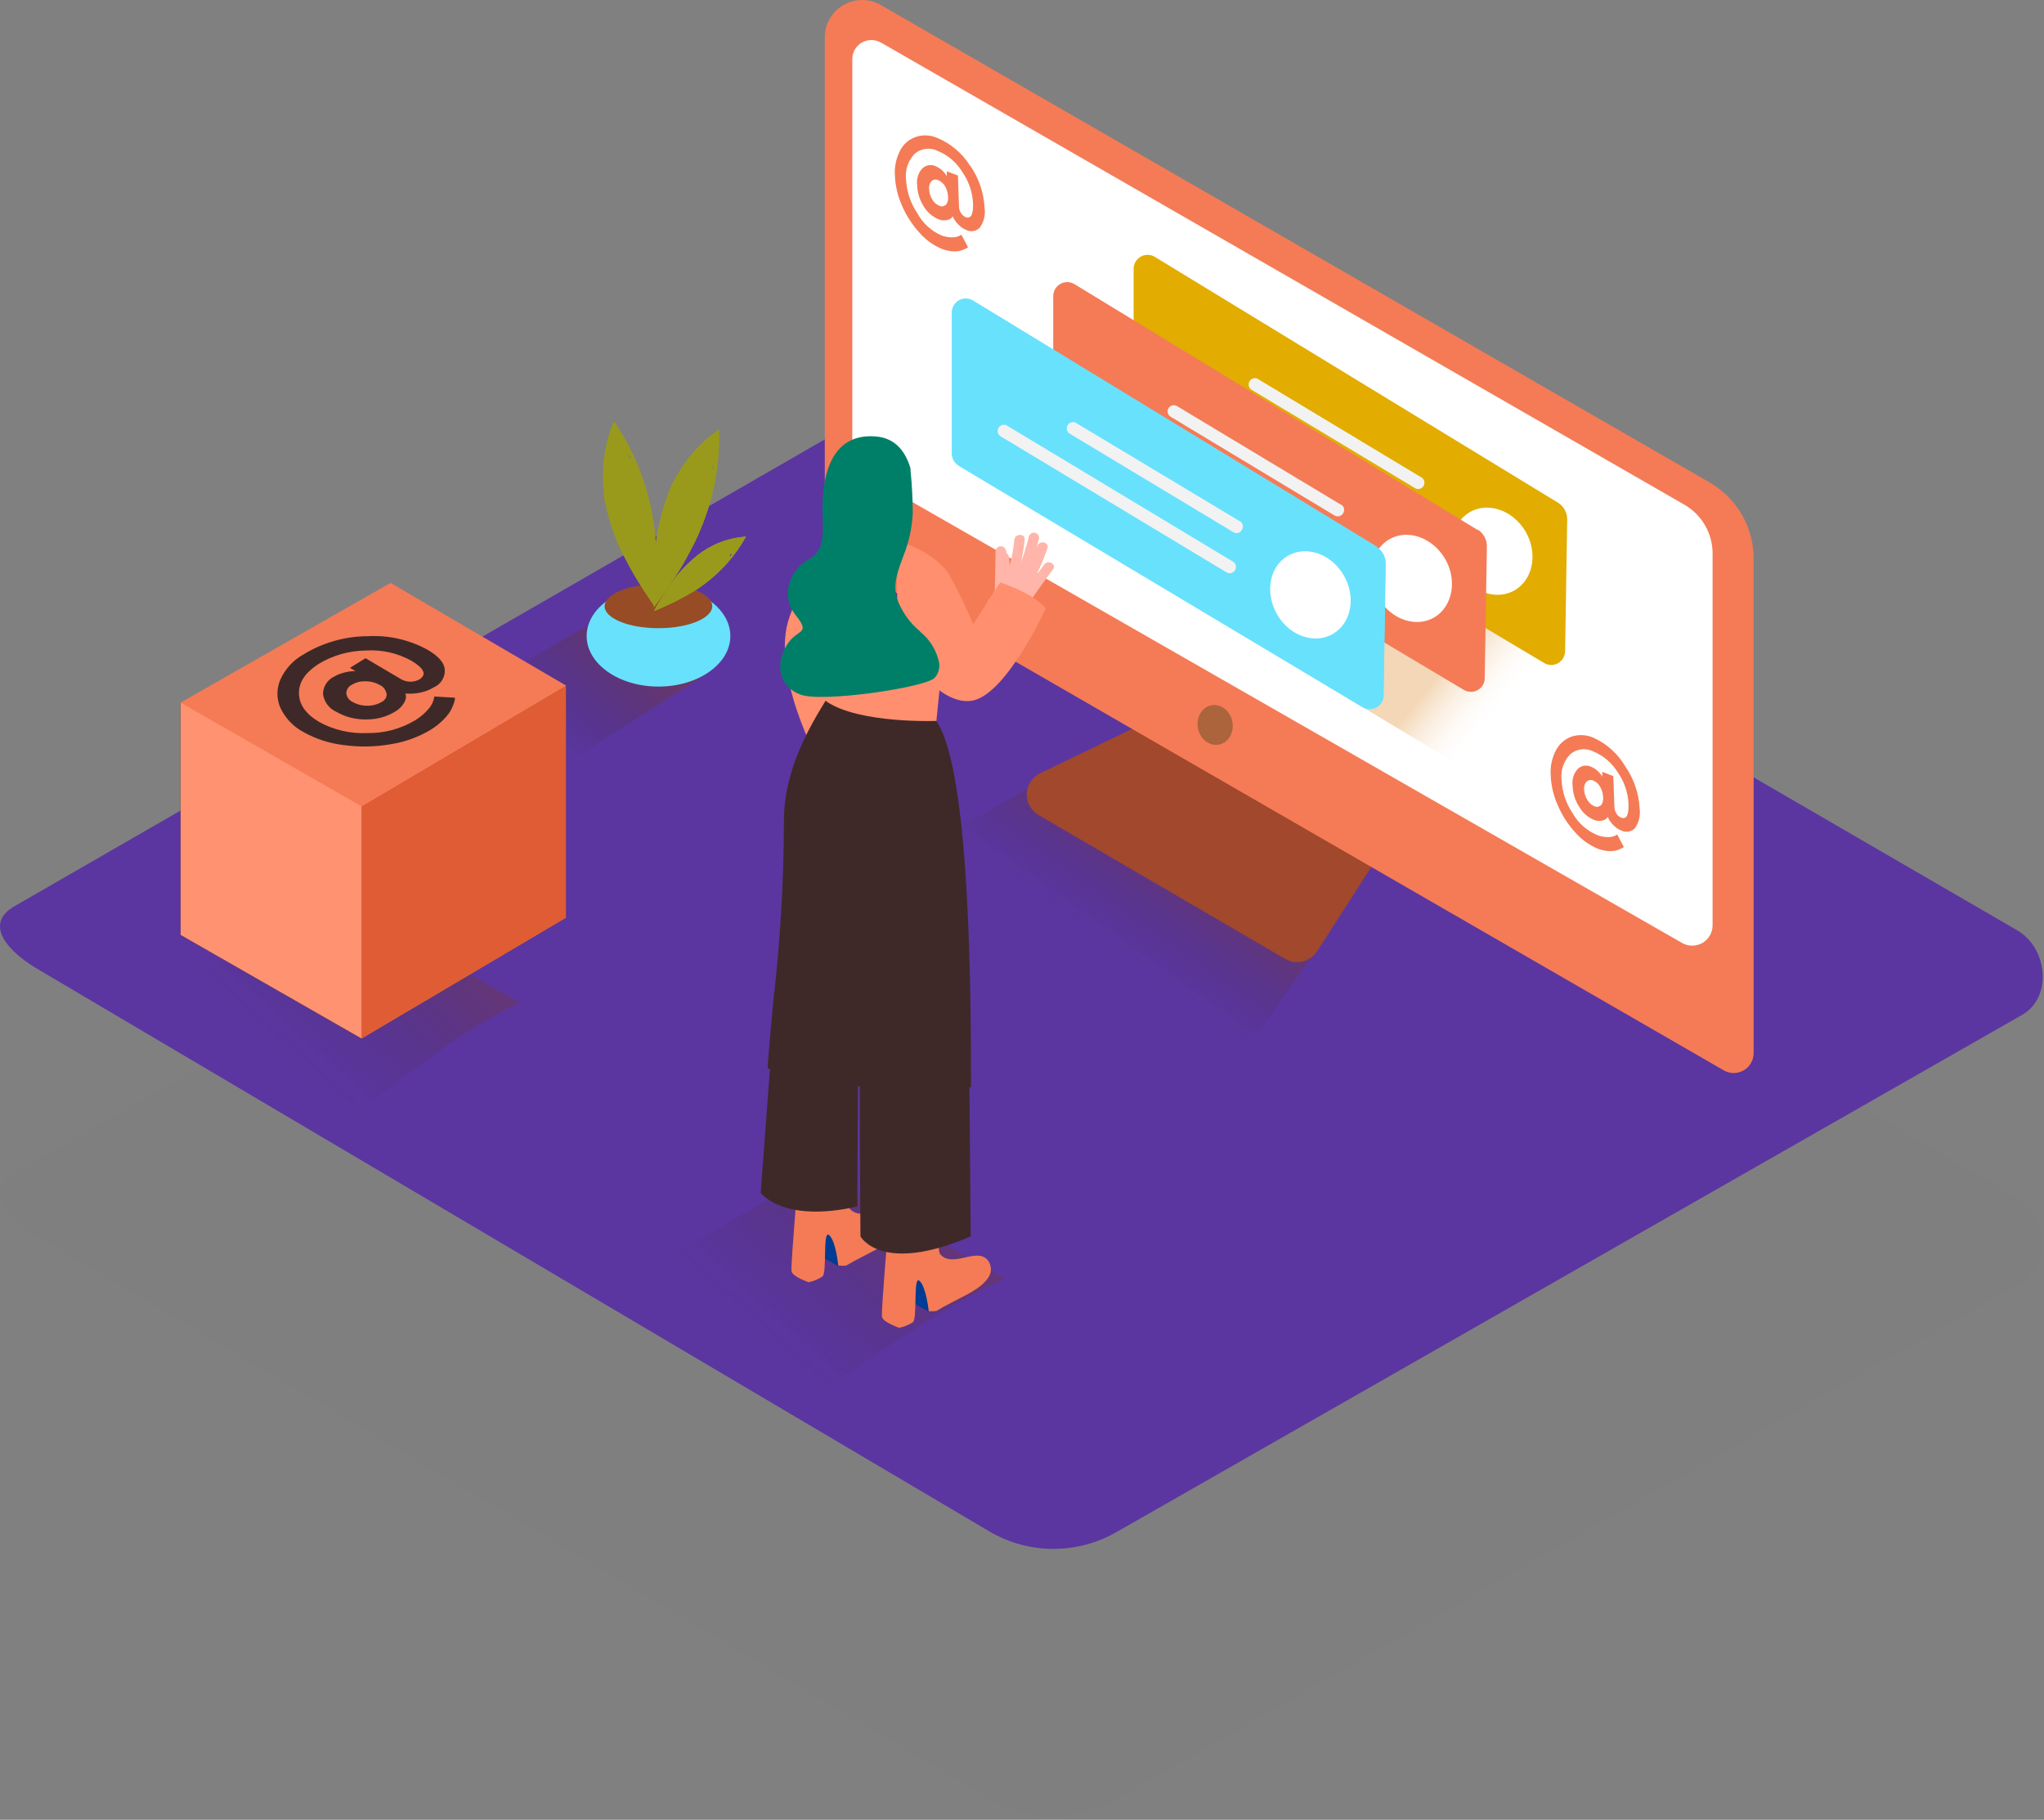 <svg width="237" height="211" viewBox="0 0 237 211" fill="none" xmlns="http://www.w3.org/2000/svg">
<rect x="0" y="0" width="237" height="211" fill="#808080" stroke="none"/>
<path d="M114.923 208.677L4.613 143.497C1.093 141.497 -1.917 138.287 1.503 136.167L112.223 72.377C113.873 71.377 116.403 70.677 118.093 71.657L233.873 138.847C237.393 140.847 238.023 146.567 234.523 148.627L129.463 208.627C127.253 209.898 124.75 210.572 122.2 210.58C119.65 210.589 117.142 209.933 114.923 208.677V208.677Z" fill="#787887" fill-opacity="0.1"/>
<path d="M114.923 177.687L4.613 112.507C1.093 110.507 -1.917 107.297 1.503 105.177L112.223 41.387C113.873 40.387 116.403 39.687 118.093 40.667L233.873 107.857C237.393 109.857 238.023 115.577 234.523 117.637L129.463 177.637C127.253 178.908 124.75 179.582 122.2 179.59C119.65 179.599 117.142 178.943 114.923 177.687V177.687Z" fill="#5B36A0"/>
<path opacity="0.25" d="M124.003 88.687L102.253 101.097C102.253 101.097 135.783 121.557 142.643 124.437L155.183 106.437" fill="url(#paint0_linear_88_117)"/>
<path opacity="0.25" d="M116.503 148.257L94.733 135.867L73.003 148.287C73.003 148.287 84.343 155.207 95.183 161.557C102.003 156.687 108.903 151.767 116.503 148.257Z" fill="url(#paint1_linear_88_117)"/>
<path opacity="0.46" d="M69.593 71.727L55.783 79.607C55.783 79.607 56.953 86.827 63.783 89.717L81.893 78.137" fill="url(#paint2_linear_88_117)"/>
<path d="M76.353 79.607C80.954 79.607 84.683 76.984 84.683 73.747C84.683 70.511 80.954 67.887 76.353 67.887C71.753 67.887 68.023 70.511 68.023 73.747C68.023 76.984 71.753 79.607 76.353 79.607Z" fill="#68E1FD"/>
<path d="M76.343 72.837C79.789 72.837 82.583 71.696 82.583 70.287C82.583 68.879 79.789 67.737 76.343 67.737C72.897 67.737 70.103 68.879 70.103 70.287C70.103 71.696 72.897 72.837 76.343 72.837Z" fill="#974C26"/>
<path d="M76.123 65.997C76.123 64.847 76.123 63.697 75.993 62.547L75.903 61.647L75.843 61.067C75.831 60.865 75.801 60.664 75.753 60.467L75.633 59.767C74.952 55.859 73.434 52.144 71.183 48.877C70.336 50.893 69.91 53.061 69.933 55.247C69.933 55.897 69.993 56.537 70.043 57.147V57.517C70.043 57.827 70.153 58.167 70.213 58.447C70.47 59.618 70.804 60.77 71.213 61.897C71.582 62.932 72.033 63.935 72.563 64.897C73.133 65.987 73.743 67.047 74.413 68.087C74.923 68.897 75.413 69.617 75.903 70.307C76.051 68.875 76.124 67.437 76.123 65.997V65.997ZM72.843 53.087C72.873 52.939 72.873 52.786 72.843 52.637C73.003 52.797 73.163 52.967 73.313 53.137C73.158 53.107 72.999 53.107 72.843 53.137V53.087Z" fill="#999A1C"/>
<path d="M78.263 66.917C78.901 65.95 79.486 64.949 80.013 63.917C80.163 63.647 80.293 63.387 80.433 63.117L80.693 62.587L80.943 62.037C81.033 61.817 81.133 61.597 81.223 61.387C82.763 57.73 83.493 53.783 83.363 49.817C81.555 51.053 80.023 52.65 78.863 54.507C78.523 55.047 78.213 55.597 77.923 56.157L77.793 56.397V56.497L77.433 57.367C77.02 58.489 76.686 59.639 76.433 60.807C76.182 61.883 76.015 62.976 75.933 64.077C75.823 65.297 75.763 66.517 75.763 67.747C75.763 68.747 75.763 69.577 75.823 70.417C76.623 69.297 77.483 68.127 78.263 66.917V66.917ZM82.503 54.257C82.606 54.142 82.682 54.006 82.723 53.857C82.723 54.087 82.813 54.297 82.843 54.507C82.746 54.404 82.63 54.32 82.503 54.257V54.257Z" fill="#999A1C"/>
<path d="M78.213 69.787C78.863 69.457 79.503 69.117 80.143 68.737L80.633 68.447L80.943 68.247L81.253 68.027L81.613 67.767C83.623 66.29 85.291 64.397 86.503 62.217C85.13 62.308 83.79 62.675 82.563 63.297C82.213 63.477 81.873 63.677 81.563 63.887L81.413 63.977L80.933 64.337C80.341 64.804 79.783 65.312 79.263 65.857C78.785 66.358 78.344 66.893 77.943 67.457C77.483 68.107 77.063 68.747 76.653 69.387C76.243 70.027 76.073 70.387 75.823 70.857C76.573 70.547 77.403 70.187 78.213 69.787ZM84.593 64.317C84.685 64.287 84.769 64.239 84.843 64.177C84.843 64.317 84.743 64.447 84.683 64.577C84.673 64.488 84.642 64.403 84.593 64.327V64.317Z" fill="#999A1C"/>
<path d="M76.123 65.997C76.123 64.847 76.123 63.697 75.993 62.547L75.903 61.647L75.843 61.067C75.831 60.865 75.801 60.664 75.753 60.467L75.633 59.767C74.952 55.859 73.434 52.144 71.183 48.877C70.336 50.893 69.91 53.061 69.933 55.247C69.933 55.897 69.993 56.537 70.043 57.147V57.517C70.043 57.827 70.153 58.167 70.213 58.447C70.47 59.618 70.804 60.77 71.213 61.897C71.582 62.932 72.033 63.935 72.563 64.897C73.133 65.987 73.743 67.047 74.413 68.087C74.923 68.897 75.413 69.617 75.903 70.307C76.051 68.875 76.124 67.437 76.123 65.997V65.997ZM72.843 53.087C72.873 52.939 72.873 52.786 72.843 52.637C73.003 52.797 73.163 52.967 73.313 53.137C73.158 53.107 72.999 53.107 72.843 53.137V53.087Z" fill="#999A1C"/>
<path d="M78.263 66.917C78.901 65.95 79.486 64.949 80.013 63.917C80.163 63.647 80.293 63.387 80.433 63.117L80.693 62.587L80.943 62.037C81.033 61.817 81.133 61.597 81.223 61.387C82.763 57.73 83.493 53.783 83.363 49.817C81.555 51.053 80.023 52.65 78.863 54.507C78.523 55.047 78.213 55.597 77.923 56.157L77.793 56.397V56.497L77.433 57.367C77.02 58.489 76.686 59.639 76.433 60.807C76.182 61.883 76.015 62.976 75.933 64.077C75.823 65.297 75.763 66.517 75.763 67.747C75.763 68.747 75.763 69.577 75.823 70.417C76.623 69.297 77.483 68.127 78.263 66.917V66.917ZM82.503 54.257C82.606 54.142 82.682 54.006 82.723 53.857C82.723 54.087 82.813 54.297 82.843 54.507C82.746 54.404 82.63 54.32 82.503 54.257V54.257Z" fill="#999A1C"/>
<path d="M78.213 69.787C78.863 69.457 79.503 69.117 80.143 68.737L80.633 68.447L80.943 68.247L81.253 68.027L81.613 67.767C83.623 66.29 85.291 64.397 86.503 62.217C85.13 62.308 83.79 62.675 82.563 63.297C82.213 63.477 81.873 63.677 81.563 63.887L81.413 63.977L80.933 64.337C80.341 64.804 79.783 65.312 79.263 65.857C78.785 66.358 78.344 66.893 77.943 67.457C77.483 68.107 77.063 68.747 76.653 69.387C76.243 70.027 76.073 70.387 75.823 70.857C76.573 70.547 77.403 70.187 78.213 69.787ZM84.593 64.317C84.685 64.287 84.769 64.239 84.843 64.177C84.843 64.317 84.743 64.447 84.683 64.577C84.673 64.488 84.642 64.403 84.593 64.327V64.317Z" fill="#999A1C"/>
<path d="M132.663 83.837L120.663 89.627C120.203 89.836 119.809 90.168 119.525 90.586C119.241 91.004 119.078 91.492 119.053 91.997C119.034 92.5 119.151 92.999 119.392 93.441C119.633 93.883 119.99 94.251 120.423 94.507L149.003 111.177C149.621 111.538 150.354 111.645 151.049 111.478C151.745 111.31 152.348 110.88 152.733 110.277L159.673 99.487" fill="#A1482D"/>
<path d="M198.193 55.917L102.123 0.577C101.465 0.198 100.719 -0.001 99.96 1.526e-06C99.2 0.001 98.454 0.201 97.797 0.581C97.139 0.961 96.593 1.507 96.214 2.164C95.834 2.822 95.634 3.568 95.633 4.327V61.907C95.637 62.535 95.805 63.15 96.121 63.692C96.437 64.234 96.889 64.684 97.433 64.997L199.853 124.097C200.205 124.304 200.605 124.413 201.012 124.415C201.42 124.417 201.821 124.311 202.174 124.108C202.528 123.905 202.821 123.612 203.025 123.259C203.228 122.906 203.335 122.505 203.333 122.097V64.777C203.333 62.978 202.857 61.212 201.955 59.656C201.052 58.1 199.754 56.81 198.193 55.917V55.917Z" fill="#F47B56"/>
<path d="M102.133 4.927L195.303 58.517C196.297 59.091 197.122 59.916 197.696 60.909C198.27 61.903 198.573 63.03 198.573 64.177V107.337C198.565 107.746 198.45 108.146 198.24 108.497C198.031 108.849 197.733 109.14 197.377 109.341C197.021 109.543 196.619 109.649 196.21 109.648C195.8 109.647 195.399 109.54 195.043 109.337L100.003 54.897C99.65 54.695 99.355 54.405 99.148 54.054C98.941 53.703 98.829 53.304 98.823 52.897V6.827C98.826 6.444 98.929 6.069 99.121 5.738C99.314 5.407 99.589 5.132 99.92 4.94C100.252 4.748 100.627 4.646 101.01 4.644C101.393 4.642 101.77 4.739 102.103 4.927H102.133Z" fill="white"/>
<path d="M141.335 86.337C142.436 86.125 143.132 84.933 142.89 83.675C142.648 82.417 141.559 81.569 140.458 81.781C139.357 81.993 138.661 83.185 138.903 84.443C139.146 85.701 140.235 86.549 141.335 86.337Z" fill="#AB643C"/>
<path opacity="0.32" d="M127.173 63.477L170.473 89.487L191.863 77.057L153.643 54.817" fill="url(#paint3_linear_88_117)"/>
<path d="M180.683 58.307L133.873 29.767C133.623 29.622 133.338 29.547 133.049 29.55C132.759 29.552 132.476 29.632 132.228 29.781C131.98 29.93 131.776 30.143 131.638 30.397C131.5 30.651 131.433 30.938 131.443 31.227V47.487C131.438 47.782 131.511 48.072 131.653 48.33C131.795 48.588 132.002 48.804 132.253 48.957L179.063 76.887C179.308 77.028 179.586 77.101 179.868 77.101C180.151 77.101 180.428 77.028 180.673 76.887C180.916 76.743 181.117 76.538 181.257 76.292C181.397 76.047 181.472 75.77 181.473 75.487L181.713 60.327C181.734 59.93 181.649 59.534 181.468 59.179C181.288 58.825 181.017 58.524 180.683 58.307V58.307Z" fill="#E2AC00"/>
<path d="M169.483 66.667C171.163 69.017 174.113 69.667 176.063 68.147C178.013 66.627 178.253 63.467 176.573 61.147C174.893 58.827 171.943 58.147 169.983 59.677C168.023 61.207 167.803 64.327 169.483 66.667Z" fill="white"/>
<path d="M164.893 55.407L145.793 43.907C145.63 43.839 145.447 43.832 145.279 43.888C145.111 43.944 144.969 44.059 144.88 44.212C144.791 44.365 144.76 44.545 144.794 44.719C144.827 44.893 144.923 45.049 145.063 45.157L164.153 56.647C164.315 56.714 164.495 56.72 164.661 56.664C164.827 56.609 164.968 56.496 165.057 56.346C165.147 56.196 165.18 56.018 165.15 55.846C165.12 55.674 165.028 55.518 164.893 55.407V55.407Z" fill="#F2F2F2"/>
<path d="M164.103 60.077L137.783 44.237C137.623 44.18 137.447 44.182 137.288 44.243C137.128 44.303 136.996 44.418 136.913 44.567C136.83 44.715 136.801 44.887 136.833 45.053C136.864 45.22 136.952 45.37 137.083 45.477L163.373 61.327C163.536 61.404 163.722 61.417 163.895 61.363C164.067 61.31 164.213 61.193 164.303 61.037C164.407 60.877 164.444 60.683 164.407 60.496C164.369 60.31 164.26 60.145 164.103 60.037V60.077Z" fill="#F2F2F2"/>
<path d="M171.343 61.457L124.553 32.927C124.303 32.782 124.018 32.707 123.729 32.709C123.439 32.712 123.156 32.792 122.908 32.941C122.66 33.09 122.456 33.303 122.318 33.557C122.18 33.811 122.113 34.098 122.123 34.387V50.637C122.119 50.931 122.191 51.222 122.333 51.48C122.475 51.738 122.682 51.954 122.933 52.107L169.743 79.997C169.991 80.143 170.273 80.219 170.56 80.218C170.847 80.217 171.129 80.139 171.375 79.992C171.622 79.844 171.824 79.633 171.961 79.381C172.098 79.129 172.164 78.844 172.153 78.557L172.403 63.407C172.416 63.01 172.325 62.617 172.139 62.266C171.953 61.916 171.679 61.619 171.343 61.407V61.457Z" fill="#F47B56"/>
<path d="M160.143 69.827C161.823 72.167 164.773 72.827 166.723 71.297C168.673 69.767 168.913 66.617 167.233 64.297C165.553 61.977 162.603 61.297 160.643 62.827C158.683 64.357 158.463 67.477 160.143 69.827Z" fill="white"/>
<path d="M155.543 58.557L136.443 47.067C136.279 46.979 136.088 46.958 135.908 47.008C135.729 47.058 135.576 47.176 135.482 47.336C135.387 47.497 135.359 47.687 135.402 47.868C135.445 48.049 135.557 48.207 135.713 48.307L154.803 59.807C154.967 59.882 155.152 59.894 155.324 59.84C155.495 59.787 155.641 59.672 155.733 59.517C155.786 59.439 155.822 59.35 155.841 59.257C155.859 59.164 155.859 59.069 155.841 58.976C155.822 58.883 155.785 58.795 155.733 58.716C155.68 58.637 155.612 58.57 155.533 58.517L155.543 58.557Z" fill="#F2F2F2"/>
<path d="M154.753 63.257L128.443 47.387C128.28 47.31 128.094 47.297 127.922 47.351C127.75 47.405 127.604 47.521 127.513 47.677C127.409 47.837 127.372 48.031 127.41 48.218C127.447 48.405 127.556 48.57 127.713 48.677L154.003 64.477C154.166 64.554 154.353 64.567 154.525 64.513C154.697 64.46 154.843 64.343 154.933 64.187C155.037 64.027 155.074 63.833 155.037 63.646C154.999 63.46 154.891 63.295 154.733 63.187L154.753 63.257Z" fill="#F2F2F2"/>
<path d="M159.603 63.367L112.803 34.847C112.553 34.699 112.268 34.621 111.977 34.622C111.686 34.623 111.401 34.702 111.152 34.852C110.903 35.002 110.699 35.216 110.562 35.472C110.425 35.728 110.36 36.017 110.373 36.307V52.557C110.372 52.851 110.447 53.139 110.591 53.395C110.735 53.651 110.942 53.865 111.193 54.017L158.003 81.997C158.251 82.142 158.534 82.218 158.821 82.216C159.109 82.215 159.39 82.137 159.637 81.99C159.884 81.843 160.087 81.633 160.226 81.381C160.364 81.129 160.432 80.844 160.423 80.557L160.663 65.407C160.675 65.012 160.585 64.62 160.401 64.27C160.217 63.919 159.946 63.622 159.613 63.407L159.603 63.367Z" fill="#68E1FD"/>
<path d="M159.603 63.367L112.803 34.847C112.553 34.699 112.268 34.621 111.977 34.622C111.686 34.623 111.401 34.702 111.152 34.852C110.903 35.002 110.699 35.216 110.562 35.472C110.425 35.728 110.36 36.017 110.373 36.307V52.557C110.372 52.851 110.447 53.139 110.591 53.395C110.735 53.651 110.942 53.865 111.193 54.017L158.003 81.997C158.251 82.142 158.534 82.218 158.821 82.216C159.109 82.215 159.39 82.137 159.637 81.99C159.884 81.843 160.087 81.633 160.226 81.381C160.364 81.129 160.432 80.844 160.423 80.557L160.663 65.407C160.675 65.012 160.585 64.62 160.401 64.27C160.217 63.919 159.946 63.622 159.613 63.407L159.603 63.367Z" fill="#68E1FD"/>
<path d="M148.393 71.737C150.073 74.087 153.023 74.737 154.983 73.207C156.943 71.677 157.163 68.537 155.483 66.207C153.803 63.877 150.853 63.207 148.893 64.737C146.933 66.267 146.733 69.387 148.393 71.737Z" fill="white"/>
<path d="M143.803 60.467L124.703 48.997C124.54 48.929 124.357 48.922 124.189 48.978C124.021 49.034 123.879 49.149 123.79 49.302C123.701 49.455 123.67 49.635 123.704 49.809C123.737 49.983 123.833 50.139 123.973 50.247L143.063 61.737C143.226 61.817 143.413 61.831 143.586 61.777C143.759 61.723 143.904 61.605 143.993 61.447C144.046 61.368 144.082 61.28 144.101 61.187C144.119 61.094 144.119 60.999 144.101 60.906C144.082 60.813 144.045 60.724 143.993 60.646C143.94 60.567 143.872 60.5 143.793 60.447L143.803 60.467Z" fill="#F2F2F2"/>
<path d="M143.003 65.147L116.693 49.307C116.53 49.239 116.347 49.232 116.179 49.288C116.011 49.344 115.869 49.459 115.78 49.612C115.691 49.765 115.66 49.945 115.694 50.119C115.727 50.293 115.823 50.449 115.963 50.557L142.273 66.397C142.437 66.473 142.624 66.486 142.797 66.432C142.969 66.378 143.116 66.263 143.208 66.107C143.3 65.951 143.331 65.767 143.295 65.59C143.259 65.412 143.159 65.255 143.013 65.147H143.003Z" fill="#F2F2F2"/>
<path d="M98.183 61.777C95.159 64.38 92.873 67.732 91.553 71.497C89.223 77.927 95.003 88.437 95.003 88.437L104.063 81.267" fill="#FF8F6F"/>
<path d="M97.203 146.797L94.743 145.447L95.393 141.927C95.393 141.927 99.053 142.277 99.393 143.577" fill="#003B94"/>
<path d="M98.103 146.747C98.663 146.407 99.233 146.107 99.813 145.807C101.233 145.027 103.283 144.217 104.163 142.757C104.341 142.463 104.424 142.122 104.403 141.778C104.382 141.435 104.256 141.107 104.043 140.837C102.753 139.277 99.943 141.837 98.493 140.107C98.213 139.767 98.083 134.367 98.083 134.367L92.603 135.837C92.603 135.837 91.673 146.707 91.773 147.377C91.873 148.047 93.773 148.667 93.773 148.667C94.335 148.548 94.87 148.327 95.353 148.017C95.933 147.607 95.353 142.507 96.143 143.217C96.933 143.927 97.193 146.727 97.193 146.727C97.495 146.768 97.8 146.775 98.103 146.747V146.747Z" fill="#F47B56"/>
<path d="M107.673 152.057L105.213 150.717L105.853 147.207C105.853 147.207 109.513 147.557 109.853 148.847" fill="#003B94"/>
<path d="M108.593 151.997C109.153 151.647 109.733 151.347 110.303 151.047C111.723 150.267 113.773 149.467 114.653 148.047C114.83 147.751 114.914 147.408 114.892 147.064C114.871 146.719 114.746 146.389 114.533 146.117C113.243 144.557 110.433 147.117 108.993 145.397C108.703 145.057 108.573 139.647 108.573 139.647L103.093 141.127C103.093 141.127 102.153 152.037 102.263 152.677C102.373 153.317 104.263 153.957 104.263 153.957C104.825 153.844 105.361 153.627 105.843 153.317C106.413 152.897 105.843 147.797 106.623 148.517C107.403 149.237 107.683 152.017 107.683 152.017C107.986 152.05 108.292 152.043 108.593 151.997V151.997Z" fill="#F47B56"/>
<path d="M89.813 116.727L88.203 138.307C88.203 138.307 90.773 141.857 99.403 139.887L99.483 125.337" fill="#3E2928"/>
<path d="M99.773 120.997C99.593 122.857 99.773 143.357 99.773 143.357C99.773 143.357 102.163 147.827 112.553 143.357L112.403 125.937" fill="#3E2928"/>
<path d="M89.003 123.857C89.703 124.347 89.953 121.857 90.693 122.257C93.387 123.82 96.249 125.074 99.223 125.997H99.283C99.431 125.937 99.596 125.937 99.743 125.997C99.817 126.025 99.885 126.068 99.941 126.123C99.998 126.178 100.043 126.244 100.073 126.317C101.908 126.859 103.775 127.287 105.663 127.597C108.093 127.987 110.093 126.197 112.583 126.067C112.583 116.537 112.583 89.417 108.583 83.627L96.583 79.627C96.523 80.627 90.753 87.307 90.893 95.457C90.873 102.388 90.459 109.313 89.653 116.197C89.603 116.637 89.003 123.337 89.003 123.857V123.857Z" fill="#3E2928"/>
<path d="M109.673 72.657L108.573 83.587C108.573 83.587 99.573 83.947 95.753 81.287V71.997" fill="#FF8F6F"/>
<path d="M121.073 65.457L120.153 66.707C120.645 65.694 121.075 64.652 121.443 63.587C121.703 62.867 120.533 62.587 120.283 63.297L120.143 63.677C120.253 63.287 120.363 62.897 120.463 62.507C120.502 62.352 120.477 62.188 120.394 62.051C120.312 61.914 120.178 61.816 120.023 61.777C119.868 61.739 119.704 61.764 119.567 61.846C119.43 61.929 119.332 62.062 119.293 62.217C119.045 63.233 118.741 64.235 118.383 65.217C118.582 64.347 118.725 63.465 118.813 62.577C118.893 61.817 117.683 61.847 117.613 62.577C117.514 63.59 117.334 64.593 117.073 65.577C117.071 65.242 117.041 64.907 116.983 64.577C116.974 64.491 116.945 64.408 116.9 64.334C116.855 64.26 116.795 64.196 116.723 64.147C116.723 64.017 116.653 63.887 116.613 63.747C116.564 63.614 116.471 63.501 116.349 63.429C116.227 63.356 116.084 63.327 115.943 63.347C115.803 63.368 115.676 63.438 115.582 63.544C115.489 63.65 115.436 63.786 115.433 63.927L115.353 68.427C115.139 68.896 114.856 69.331 114.513 69.717C115.093 70.113 115.651 70.54 116.183 70.997C116.664 71.398 117.121 71.825 117.553 72.277C117.933 71.797 118.303 71.277 118.663 70.817L118.783 70.687C119.85 69.094 120.957 67.534 122.103 66.007C122.573 65.437 121.523 64.847 121.073 65.457V65.457Z" fill="#FFB5A9"/>
<path d="M104.003 62.687C104.003 62.687 108.233 63.827 110.003 66.547C111.076 68.432 112.022 70.386 112.833 72.397L115.963 67.537C115.963 67.537 119.763 68.707 121.263 70.537C121.263 70.537 116.763 80.377 112.833 81.217C108.903 82.057 104.743 75.447 104.743 75.447C104.743 75.447 103.883 78.207 104.053 75.257" fill="#FF8F6F"/>
<path d="M106.683 73.207C105.458 72.202 104.531 70.881 104.003 69.387C103.503 67.657 104.133 66.137 104.723 64.527C105.371 62.935 105.746 61.244 105.833 59.527C105.83 57.857 105.743 56.188 105.573 54.527C105.563 54.454 105.563 54.38 105.573 54.307C105.013 52.407 103.853 50.797 101.573 50.607C95.663 50.107 95.323 56.607 95.373 59.317C95.423 62.027 95.693 63.777 93.733 64.887C91.773 65.997 90.353 68.887 92.233 71.287C94.113 73.687 92.423 72.777 91.173 74.877C89.923 76.977 90.253 79.587 92.813 80.537C95.373 81.487 107.273 79.707 108.363 78.607C108.753 78.164 108.954 77.586 108.923 76.997C108.655 75.519 107.864 74.188 106.693 73.247L106.683 73.207Z" fill="#007F68"/>
<path d="M112.493 19.207C113.492 20.651 114.071 22.344 114.163 24.097C114.28 24.898 114.087 25.714 113.623 26.377C113.425 26.594 113.16 26.739 112.871 26.79C112.581 26.84 112.283 26.794 112.023 26.657C111.699 26.526 111.406 26.328 111.163 26.077C110.945 25.874 110.759 25.637 110.613 25.377L110.453 25.077C110.413 25.157 110.362 25.23 110.303 25.297C110.147 25.413 109.965 25.489 109.773 25.517C109.437 25.587 109.087 25.548 108.773 25.407C108.064 25.096 107.472 24.567 107.083 23.897C106.623 23.165 106.367 22.322 106.343 21.457C106.294 21.111 106.322 20.759 106.426 20.425C106.53 20.091 106.707 19.784 106.943 19.527C107.147 19.332 107.406 19.204 107.684 19.159C107.963 19.114 108.249 19.156 108.503 19.277C108.758 19.387 108.994 19.535 109.203 19.717C109.38 19.865 109.534 20.037 109.663 20.227L109.783 20.437V19.857L111.073 20.357L111.193 23.977C111.202 24.238 111.286 24.491 111.433 24.707C111.555 24.913 111.737 25.076 111.953 25.177C112.573 25.417 112.863 24.877 112.823 23.567C112.755 22.261 112.322 21 111.573 19.927C110.907 18.834 109.908 17.982 108.723 17.497C108.295 17.282 107.812 17.199 107.336 17.26C106.861 17.32 106.414 17.521 106.053 17.837C105.673 18.231 105.387 18.705 105.214 19.224C105.04 19.743 104.986 20.294 105.053 20.837C105.131 22.213 105.576 23.543 106.343 24.687C106.952 25.826 107.918 26.732 109.093 27.267C109.499 27.435 109.934 27.52 110.373 27.517C110.662 27.535 110.951 27.48 111.213 27.357L111.473 27.217L112.243 28.667L112.123 28.757C112.001 28.825 111.874 28.885 111.743 28.937C111.536 29.026 111.317 29.087 111.093 29.117C110.811 29.157 110.525 29.157 110.243 29.117C109.87 29.07 109.503 28.976 109.153 28.837C108.163 28.413 107.283 27.767 106.583 26.947C105.747 26.03 105.071 24.978 104.583 23.837C104.096 22.745 103.818 21.572 103.763 20.377C103.692 19.375 103.896 18.372 104.353 17.477C104.732 16.727 105.389 16.153 106.183 15.877C107.013 15.599 107.917 15.646 108.713 16.007C110.273 16.663 111.591 17.789 112.483 19.227L112.493 19.207ZM109.663 23.787C109.772 23.647 109.85 23.485 109.895 23.314C109.94 23.142 109.949 22.963 109.923 22.787C109.909 22.369 109.793 21.96 109.583 21.597C109.406 21.286 109.132 21.04 108.803 20.897C108.678 20.829 108.534 20.802 108.392 20.82C108.25 20.837 108.118 20.9 108.013 20.997C107.901 21.122 107.818 21.27 107.769 21.431C107.721 21.592 107.709 21.761 107.733 21.927C107.745 22.352 107.87 22.766 108.093 23.127C108.279 23.454 108.567 23.711 108.913 23.857C109.034 23.92 109.171 23.943 109.306 23.923C109.44 23.903 109.565 23.842 109.663 23.747" fill="#F47B56"/>
<path d="M188.443 88.847C189.445 90.29 190.024 91.983 190.113 93.737C190.229 94.538 190.036 95.353 189.573 96.017C189.374 96.233 189.109 96.376 188.819 96.424C188.53 96.473 188.232 96.425 187.973 96.287C187.65 96.159 187.357 95.965 187.113 95.717C186.897 95.508 186.712 95.269 186.563 95.007L186.403 94.707C186.363 94.787 186.312 94.861 186.253 94.927C186.098 95.046 185.916 95.125 185.723 95.157C185.403 95.216 185.072 95.178 184.773 95.047C184.064 94.735 183.475 94.201 183.093 93.527C182.624 92.798 182.365 91.954 182.343 91.087C182.294 90.742 182.322 90.39 182.424 90.057C182.526 89.723 182.7 89.416 182.933 89.157C183.136 88.96 183.394 88.829 183.674 88.785C183.953 88.74 184.239 88.783 184.493 88.907C184.753 89.007 184.991 89.156 185.193 89.347C185.37 89.498 185.528 89.669 185.663 89.857L185.783 90.067V89.497L187.063 89.987L187.193 93.607C187.204 93.864 187.283 94.112 187.423 94.327C187.546 94.536 187.732 94.7 187.953 94.797C188.603 95.047 188.863 94.507 188.823 93.187C188.762 91.884 188.332 90.625 187.583 89.557C186.914 88.471 185.921 87.621 184.743 87.127C184.314 86.91 183.83 86.825 183.353 86.884C182.876 86.942 182.427 87.142 182.063 87.457C181.683 87.851 181.397 88.325 181.224 88.844C181.051 89.363 180.996 89.914 181.063 90.457C181.136 91.834 181.582 93.165 182.353 94.307C182.986 95.416 183.962 96.29 185.133 96.797C185.538 96.969 185.974 97.057 186.413 97.057C186.701 97.073 186.989 97.022 187.253 96.907L187.513 96.757L188.283 98.207L188.163 98.297C188.041 98.365 187.914 98.425 187.783 98.477C187.576 98.566 187.357 98.627 187.133 98.657C186.848 98.697 186.559 98.697 186.273 98.657C185.903 98.609 185.54 98.515 185.193 98.377C184.204 97.951 183.325 97.305 182.623 96.487C181.785 95.568 181.109 94.513 180.623 93.367C180.132 92.28 179.854 91.109 179.803 89.917C179.731 88.918 179.935 87.918 180.393 87.027C180.774 86.274 181.429 85.694 182.223 85.407C183.057 85.139 183.961 85.185 184.763 85.537C186.301 86.236 187.586 87.392 188.443 88.847V88.847ZM185.603 93.417C185.717 93.279 185.799 93.119 185.846 92.946C185.892 92.774 185.902 92.594 185.873 92.417C185.862 91.998 185.745 91.589 185.533 91.227C185.363 90.911 185.092 90.662 184.763 90.517C184.635 90.451 184.491 90.425 184.348 90.443C184.205 90.461 184.071 90.521 183.963 90.617C183.853 90.743 183.77 90.891 183.72 91.052C183.67 91.212 183.654 91.381 183.673 91.547C183.695 91.969 183.822 92.378 184.043 92.737C184.228 93.067 184.516 93.327 184.863 93.477C184.983 93.539 185.118 93.561 185.251 93.542C185.384 93.522 185.507 93.461 185.603 93.367" fill="#F47B56"/>
<path opacity="0.25" d="M60.253 116.267L38.483 103.877L16.713 116.287C16.713 116.287 28.823 123.857 39.663 130.207C46.553 125.347 52.663 119.787 60.253 116.267V116.267Z" fill="url(#paint4_linear_88_117)"/>
<path fill-rule="evenodd" clip-rule="evenodd" d="M20.933 81.467V108.407L41.913 120.417L65.613 106.407V79.477" fill="black"/>
<path fill-rule="evenodd" clip-rule="evenodd" d="M20.933 81.467V108.407L41.913 120.417L65.613 106.407V79.477" fill="#FF9271"/>
<path d="M41.913 93.487V120.417L65.613 106.407V79.477L41.913 93.487V93.487Z" fill="#DF5C34"/>
<path d="M20.933 81.467L45.283 67.587L65.613 79.477L41.913 93.487L20.933 81.467V81.467Z" fill="#F47B56"/>
<path d="M42.473 73.777C44.941 73.606 47.405 74.148 49.573 75.337C50.823 76.067 51.503 76.827 51.573 77.627C51.601 78.062 51.493 78.496 51.264 78.867C51.034 79.237 50.695 79.528 50.293 79.697C49.834 79.978 49.33 80.177 48.803 80.287C48.367 80.389 47.921 80.436 47.473 80.427H46.993C47.034 80.537 47.064 80.651 47.083 80.767C47.063 81.042 46.973 81.306 46.823 81.537C46.563 81.954 46.202 82.298 45.773 82.537C44.76 83.136 43.6 83.441 42.423 83.417C41.225 83.438 40.043 83.134 39.003 82.537C38.588 82.353 38.227 82.065 37.955 81.701C37.684 81.336 37.511 80.908 37.453 80.457C37.459 80.038 37.582 79.628 37.808 79.275C38.034 78.921 38.355 78.638 38.733 78.457C39.089 78.249 39.473 78.095 39.873 77.997C40.199 77.902 40.534 77.845 40.873 77.827H41.223L40.583 77.437L42.383 76.317L46.553 78.777C46.873 78.95 47.23 79.04 47.593 79.04C47.956 79.04 48.314 78.95 48.633 78.777C49.513 78.217 49.193 77.497 47.683 76.597C46.071 75.711 44.239 75.305 42.403 75.427C40.466 75.449 38.569 75.991 36.913 76.997C35.403 77.997 34.653 79.067 34.663 80.377C34.673 81.687 35.463 82.807 37.023 83.717C38.726 84.649 40.654 85.092 42.593 84.997C44.53 85.03 46.437 84.525 48.103 83.537C48.678 83.195 49.195 82.763 49.633 82.257C49.923 81.945 50.142 81.573 50.273 81.167L50.363 80.757L52.743 80.897V81.107C52.697 81.303 52.64 81.497 52.573 81.687C52.463 81.986 52.326 82.274 52.163 82.547C51.916 82.909 51.631 83.245 51.313 83.547C50.894 83.953 50.431 84.312 49.933 84.617C48.503 85.472 46.92 86.043 45.273 86.297C43.475 86.607 41.64 86.637 39.833 86.387C38.191 86.195 36.604 85.679 35.163 84.867C34.003 84.246 33.074 83.268 32.513 82.077C32.285 81.559 32.168 80.999 32.168 80.432C32.168 79.866 32.285 79.306 32.513 78.787C33.062 77.572 33.983 76.564 35.143 75.907C37.35 74.548 39.882 73.808 42.473 73.767V73.777ZM44.803 80.407C44.764 80.187 44.67 79.98 44.53 79.805C44.391 79.631 44.209 79.494 44.003 79.407C43.497 79.124 42.923 78.983 42.343 78.997C41.799 78.976 41.26 79.115 40.793 79.397C40.604 79.488 40.444 79.63 40.331 79.806C40.218 79.983 40.157 80.188 40.153 80.397C40.181 80.614 40.265 80.821 40.397 80.996C40.528 81.171 40.703 81.309 40.903 81.397C41.422 81.689 42.008 81.837 42.603 81.827C43.176 81.836 43.739 81.687 44.233 81.397C44.425 81.314 44.587 81.173 44.694 80.994C44.802 80.814 44.85 80.606 44.833 80.397" fill="#3E2928"/>
<defs>
<linearGradient id="paint0_linear_88_117" x1="137.049" y1="101.326" x2="130.284" y2="110.838" gradientUnits="userSpaceOnUse">
<stop stop-color="#7F3500"/>
<stop offset="1" stop-color="#231F20" stop-opacity="0"/>
</linearGradient>
<linearGradient id="paint1_linear_88_117" x1="108.774" y1="144.05" x2="94.268" y2="160.129" gradientUnits="userSpaceOnUse">
<stop offset="0.03" stop-color="#7F3500"/>
<stop offset="1" stop-color="#231F20" stop-opacity="0"/>
</linearGradient>
<linearGradient id="paint2_linear_88_117" x1="76.779" y1="75.987" x2="65.747" y2="87.936" gradientUnits="userSpaceOnUse">
<stop stop-color="#843C09" stop-opacity="0.85"/>
<stop offset="1" stop-color="#231F20" stop-opacity="0"/>
</linearGradient>
<linearGradient id="paint3_linear_88_117" x1="179.671" y1="75.444" x2="173.132" y2="70.215" gradientUnits="userSpaceOnUse">
<stop stop-color="white" stop-opacity="0"/>
<stop offset="0.99" stop-color="#DC841E"/>
</linearGradient>
<linearGradient id="paint4_linear_88_117" x1="52.961" y1="110.386" x2="38.267" y2="126.741" gradientUnits="userSpaceOnUse">
<stop offset="0.03" stop-color="#7F3500"/>
<stop offset="1" stop-color="#231F20" stop-opacity="0"/>
</linearGradient>
</defs>
</svg>
